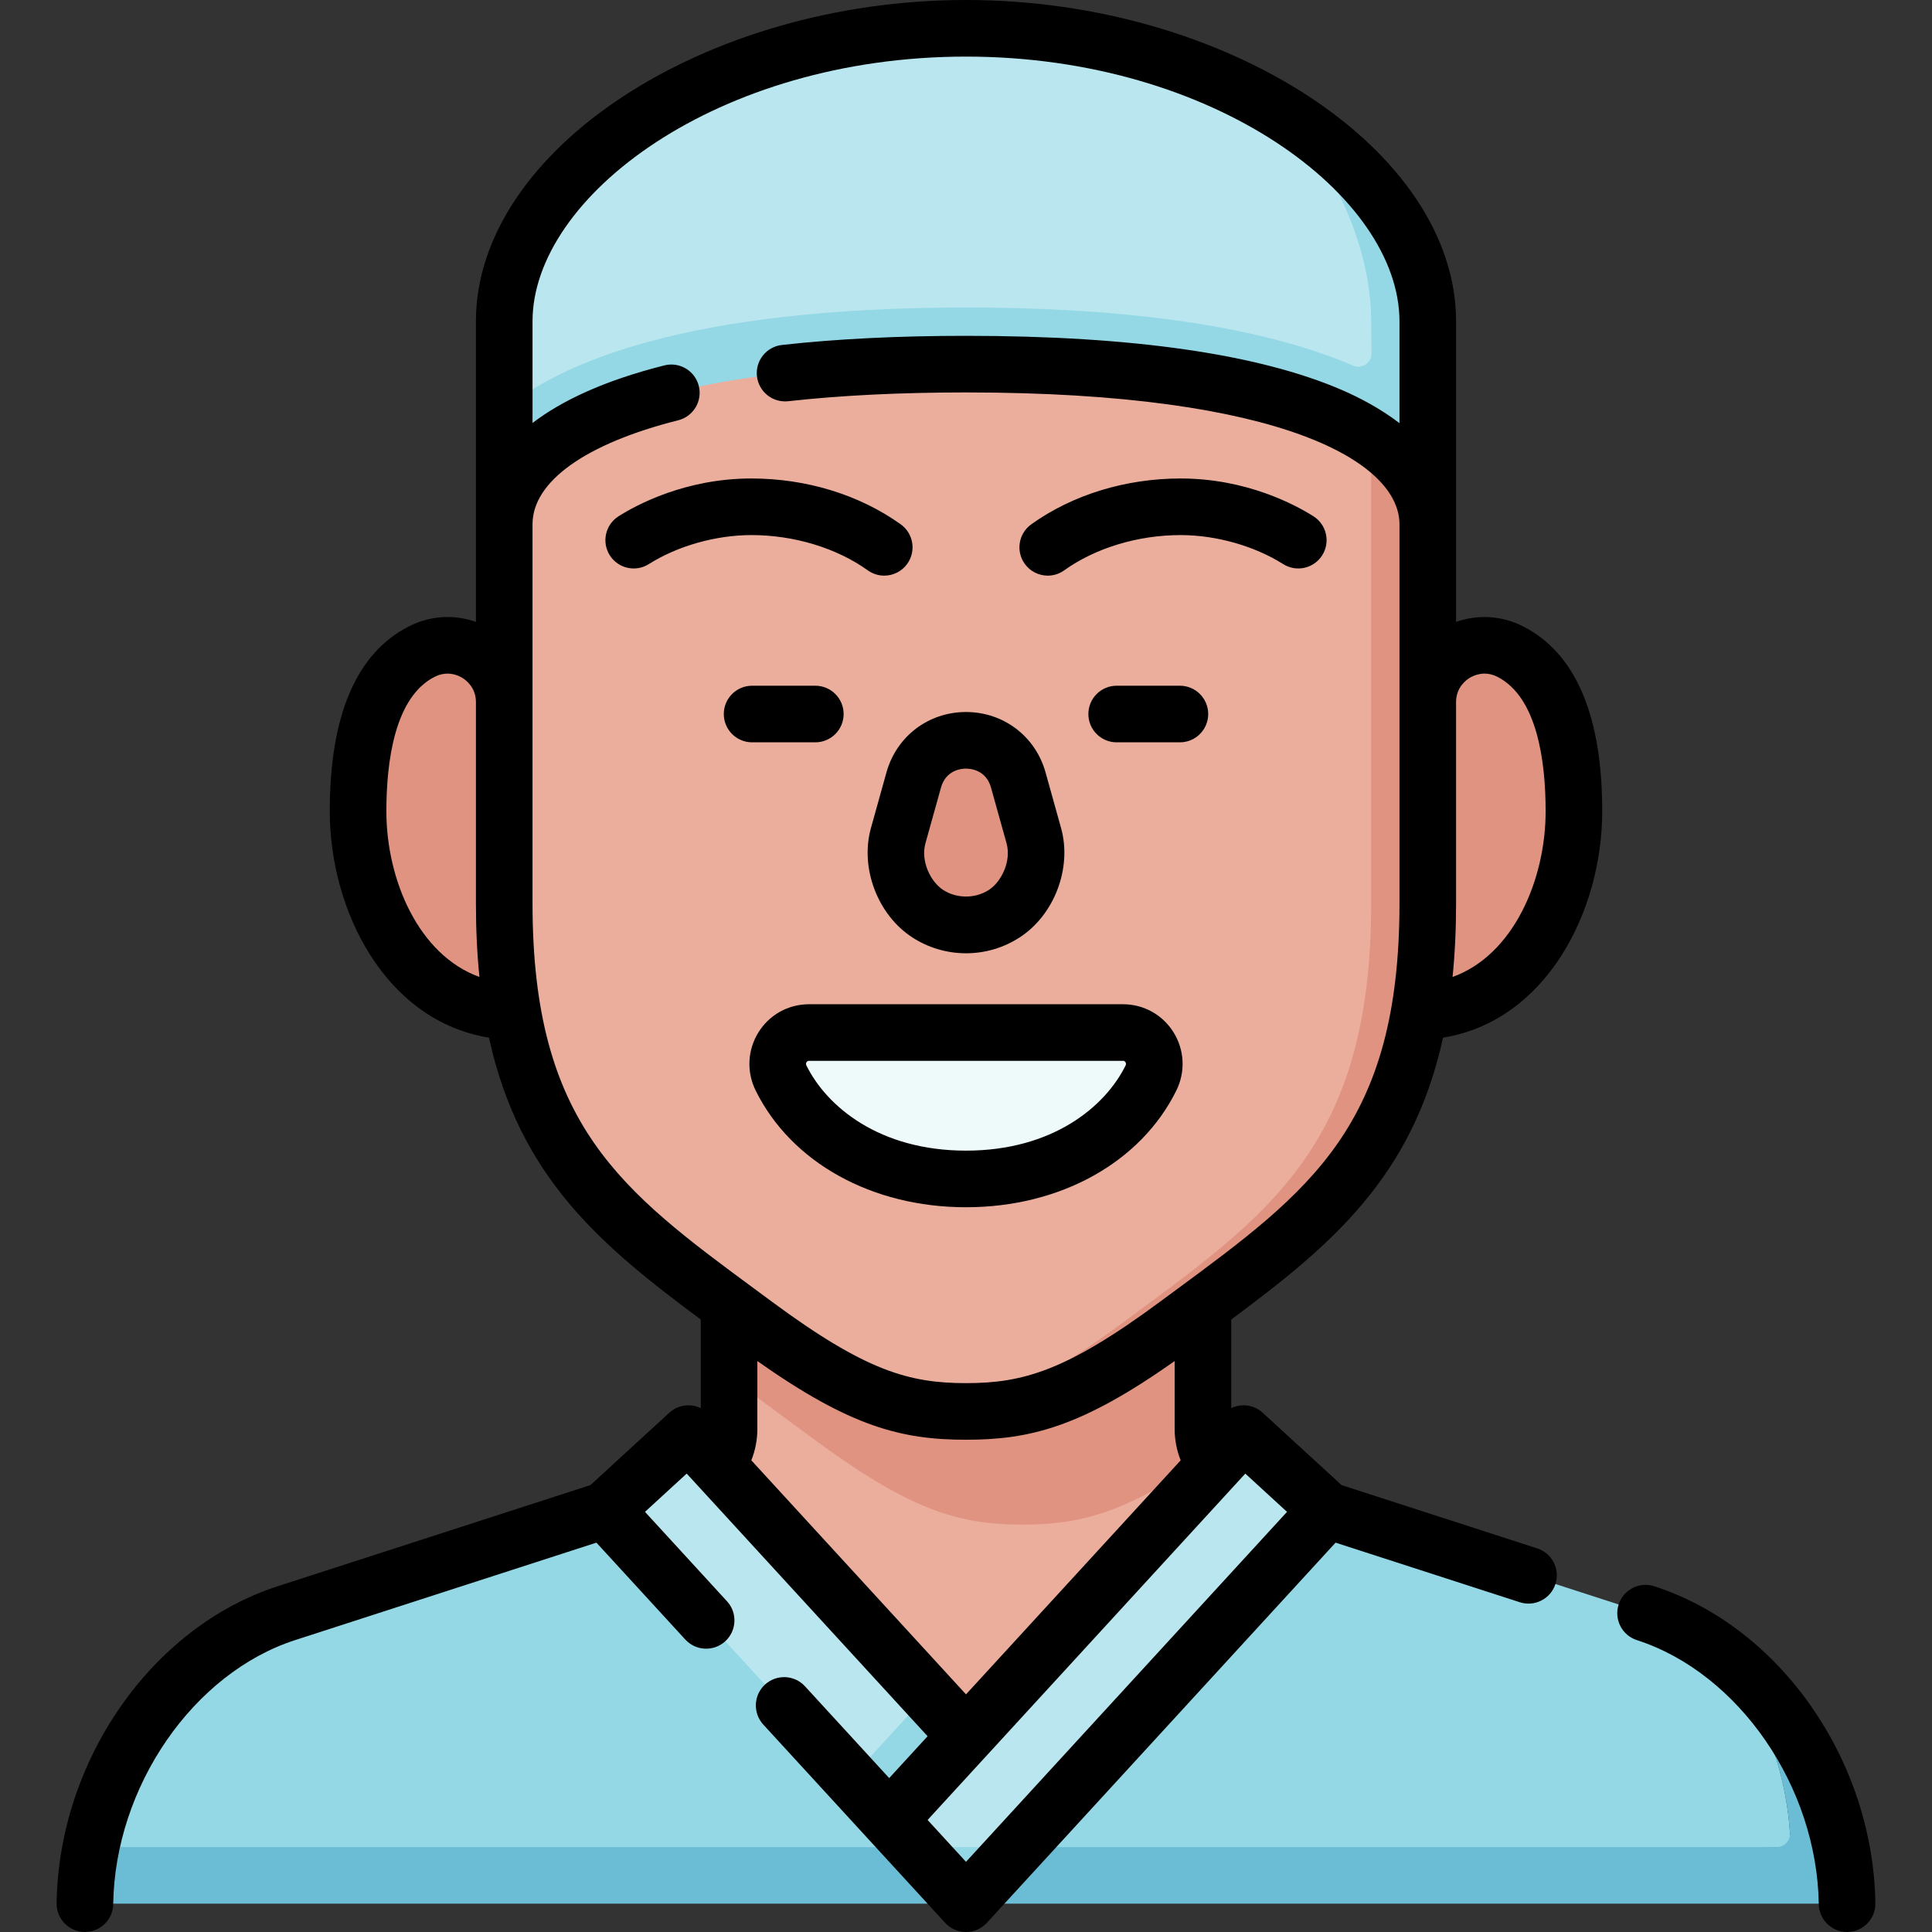 <svg id="Capa_1" enable-background="new 0 0 512.008 512.008" height="512" viewBox="0 0 512.008 512.008" width="512" xmlns="http://www.w3.org/2000/svg"><rect x="0" y="0" width="512.008" height="512.008" fill="#333333" stroke="none"/><g><g><path d="m474.504 489.5c-.275-18.242-6.956-36.704-18.169-51.299-6.112-4.637-12.898-8.311-20.236-10.684l-84.426-27.309h-191.34l-84.426 27.309c-26.665 8.625-46.155 34.245-51.761 61.984l231.856 5.008z" fill="#94d8e6"/><path d="m456.335 438.201c10.454 13.608 16.969 30.577 18.026 47.595.125 2.01-1.488 3.705-3.502 3.705h-446.711c-1.003 4.961-1.568 9.989-1.644 15h467c-.382-25.323-13.098-51.072-33.169-66.3z" fill="#6bbdd5"/><path d="m182.827 392.931 73.177 77.195 73.177-77.195c-3.833-1.24-6.897-3.924-8.677-7.331l-127.294-20.776v13.835c0 6.506-4.193 12.27-10.383 14.272z" fill="#ebae9d"/><path d="m271.004 404.049c15.753 0 27.826-3.305 49.5-18.45-1.095-2.095-1.706-4.463-1.706-6.941v-46.21h-125.588v32.374c9.644 7.166 18.304 13.516 21.929 16.197 25.812 19.085 38.633 23.03 55.865 23.03z" fill="#e09380"/><path d="m133.628 186.067c0-11.206-11.825-18.469-21.82-13.402s-16.913 17.694-16.913 42.351 14.509 53.049 41.919 53.049h238.38c27.41 0 41.919-28.392 41.919-53.049s-6.918-37.284-16.913-42.351-21.82 2.195-21.82 13.402z" fill="#e09380"/><path d="m370.38 108.55c0-39.332-6.525-58.497-29.228-77.832-22.028-14.008-52.051-23.218-85.148-23.218-67.587 0-122.376 38.393-122.376 77.662v23.388z" fill="#bae6ef"/><path d="m341.152 30.718c14.472 17.03 22.228 37.112 22.228 54.444 0 .698.056 4.864.107 8.472.036 2.545-2.56 4.255-4.9 3.255-19.601-8.384-51.317-15.389-102.583-15.389-74.373 0-107.594 14.741-122.376 27.05v30.382h244.752s0-50.847 0-53.77c0-20.039-14.273-39.847-37.228-54.444z" fill="#94d8e6"/><path d="m370.38 239.452-7-123.521c-16.848-11.057-49.698-19.43-107.376-19.43-94.537 0-122.376 22.494-122.376 42.432v100.519c0 64.865 27.964 83.068 66.512 111.569 25.811 19.084 38.633 23.029 55.865 23.029 0 0 22.053-3.945 47.865-23.029 38.546-28.501 66.51-46.704 66.51-111.569z" fill="#ebae9d"/><path d="m256.004 245.132c3.519 0 7.039-.994 10.118-2.982 6.16-3.976 10.048-12.817 7.852-20.688l-4.115-14.748c-3.913-14.026-23.799-14.026-27.712 0l-4.115 14.748c-2.196 7.871 1.693 16.712 7.852 20.688 3.081 1.987 6.601 2.982 10.12 2.982" fill="#e09380"/><path d="m206.991 285.695c17.633 35.654 80.392 35.654 98.025 0 2.744-5.549-1.216-12.059-7.406-12.059h-83.213c-6.19.001-10.15 6.51-7.406 12.059z" fill="#eef9fa"/><path d="m363.38 115.93v123.521c0 64.865-27.964 83.068-66.512 111.569-25.811 19.084-40.865 23.029-40.865 23.029 17.232 0 30.053-3.945 55.865-23.029 38.548-28.501 66.512-46.704 66.512-111.569 0 0 0-55.938 0-100.519 0-7.773-4.233-15.935-15-23.002z" fill="#e09380"/><path d="m329.566 379.928-73.562 80.198-6.678-2.644-3.499-8.451-63.385-69.103-22.108 20.279 65.138 71.014 7.339 3.553 2.838 7.543 6.596 7.191 13.759 5 13.759-5 81.911-89.301z" fill="#bae6ef"/><path d="m242.245 489.508h27.518l-13.759 15zm3.582-40.477-20.354 22.191 10.177 11.095 20.354-22.191z" fill="#94d8e6"/></g><g><path d="m256.004 512.008c-2.102 0-4.106-.882-5.527-2.431l-48.195-52.543c-2.8-3.052-2.595-7.797.457-10.597 3.053-2.8 7.797-2.596 10.597.458l22.313 24.326 10.177-11.096-63.842-69.602-11.054 10.14 21.734 23.695c2.8 3.052 2.595 7.796-.457 10.597-3.052 2.799-7.797 2.597-10.597-.458l-23.55-25.673-79.845 25.827c-27.016 8.738-47.743 38.815-48.213 69.961-.062 4.103-3.408 7.387-7.497 7.387-.039 0-.077 0-.116-.001-4.142-.062-7.448-3.471-7.386-7.612.571-37.88 25.214-73.209 58.595-84.006l82.87-26.807 20.903-19.174c1.466-1.345 3.418-2.051 5.393-1.966 1.032.045 2.033.301 2.944.742v-23.488c-26.432-19.626-48.015-37.652-56.126-74.697-27.431-4.433-42.189-33.612-42.189-59.976 0-25.469 7.073-41.968 21.021-49.04 5.606-2.842 11.96-3.207 17.711-1.15v-79.662c.002-45.367 60.692-85.162 129.879-85.162s129.876 39.795 129.876 85.162v79.663c5.752-2.057 12.104-1.692 17.711 1.15 13.949 7.072 21.021 23.571 21.021 49.04 0 26.364-14.755 55.546-42.189 59.976-8.111 37.046-29.694 55.071-56.126 74.697v23.488c.912-.441 1.913-.697 2.944-.742 1.983-.086 3.927.621 5.393 1.966l20.903 19.174 51.847 16.771c3.941 1.274 6.103 5.503 4.828 9.444-1.274 3.94-5.5 6.103-9.444 4.827l-48.822-15.792-92.416 100.752c-1.42 1.55-3.425 2.432-5.526 2.432zm-10.177-29.691 10.177 11.095 85.073-92.748-11.054-10.14zm-46.715-95.311 56.892 62.025 56.892-62.025c-1.054-2.632-1.598-5.451-1.598-8.347v-17.967c-24.757 17.522-38.373 20.857-55.294 20.857s-30.537-3.335-55.294-20.857v17.967c0 2.896-.544 5.715-1.598 8.347zm-57.985-200.94v53.385c0 58.755 23.616 76.161 59.364 102.508l4.107 3.031c24.796 18.333 36.333 21.56 51.405 21.56s26.609-3.227 51.405-21.56l4.107-3.031c35.748-26.347 59.364-43.753 59.364-102.508v-100.518c0-16.114-30.086-34.933-114.876-34.933-17.411 0-33.263.784-47.114 2.33-4.121.455-7.826-2.506-8.286-6.622-.459-4.117 2.505-7.826 6.622-8.286 14.403-1.607 30.815-2.422 48.779-2.422 44.062 0 77.578 4.829 99.615 14.354 4.443 1.92 10.068 4.803 15.261 8.785v-26.977c0-33.12-49.128-70.162-114.876-70.162s-114.877 37.042-114.877 70.162v26.933c7.508-5.737 18.621-11.148 34.955-15.263 4.016-1.013 8.094 1.423 9.105 5.44 1.012 4.017-1.424 8.093-5.441 9.104-24.542 6.183-38.619 16.227-38.619 27.556zm244.753 0v53.385c0 6.964-.318 13.427-.93 19.456 16.073-5.778 24.663-25.693 24.663-43.892 0-13.307-2.222-30.296-12.805-35.661-3.387-1.718-6.263-.363-7.341.3-1.078.662-3.587 2.614-3.587 6.412zm-267.297-7.547c-1.023 0-2.17.221-3.383.836-10.583 5.365-12.805 22.354-12.805 35.661 0 18.198 8.59 38.113 24.663 43.892-.612-6.03-.93-12.492-.93-19.456v-53.385c0-3.799-2.508-5.75-3.587-6.412-.693-.426-2.125-1.136-3.958-1.136zm370.918 333.481c-4.089 0-7.435-3.283-7.497-7.387-.47-31.146-21.197-61.223-48.213-69.961-3.941-1.274-6.103-5.503-4.828-9.444 1.275-3.94 5.502-6.103 9.444-4.827 33.381 10.797 58.024 46.126 58.595 84.006.062 4.142-3.244 7.55-7.386 7.612-.037.001-.076.001-.115.001zm-233.497-192.063c-24.948 0-46.305-11.847-55.735-30.916-2.458-4.971-2.184-10.742.733-15.438 2.895-4.662 7.903-7.445 13.396-7.445h83.213c5.493 0 10.501 2.783 13.396 7.445 2.917 4.696 3.191 10.468.733 15.438-9.431 19.069-30.788 30.916-55.736 30.916zm-42.29-37.567c5.395 10.909 19.338 22.566 42.29 22.566s36.895-11.657 42.29-22.566c.056-.113.228-.46-.03-.875-.223-.358-.514-.358-.654-.358h-83.213c-.14 0-.431 0-.654.358-.257.415-.085.762-.029.875zm42.29-29.738c-5.043 0-9.949-1.446-14.186-4.182-9.227-5.956-13.959-18.426-11.009-29.004l4.115-14.749c2.671-9.572 11.142-16.004 21.08-16.004s18.409 6.432 21.08 16.004l4.115 14.748c2.951 10.579-1.782 23.049-11.009 29.005-4.237 2.736-9.143 4.182-14.186 4.182zm0-48.939c-1.226 0-5.329.363-6.632 5.035l-4.115 14.748c-1.321 4.734 1.362 10.22 4.696 12.372 3.614 2.334 8.486 2.334 12.101 0 3.334-2.152 6.017-7.638 4.696-12.373l-4.115-14.747c-1.302-4.671-5.405-5.035-6.631-5.035zm56.687-6.966h-16.757c-4.142 0-7.5-3.357-7.5-7.5s3.358-7.5 7.5-7.5h16.757c4.142 0 7.5 3.357 7.5 7.5s-3.358 7.5-7.5 7.5zm-96.617 0h-16.757c-4.142 0-7.5-3.357-7.5-7.5s3.358-7.5 7.5-7.5h16.757c4.142 0 7.5 3.357 7.5 7.5s-3.358 7.5-7.5 7.5zm61.599-44.175c-2.337 0-4.64-1.09-6.104-3.135-2.411-3.368-1.636-8.053 1.732-10.464 10.942-7.834 24.999-12.148 39.582-12.148 17.482 0 30.435 7.001 35.192 10.011 3.5 2.214 4.543 6.848 2.329 10.348-2.215 3.5-6.848 4.541-10.348 2.328-7.608-4.812-17.766-7.687-27.173-7.687-11.311 0-22.556 3.406-30.85 9.344-1.323.947-2.848 1.403-4.36 1.403zm-43.339 0c-1.512 0-3.037-.456-4.36-1.403-8.294-5.938-19.539-9.344-30.85-9.344-9.407 0-19.565 2.873-27.173 7.687-3.5 2.216-8.133 1.172-10.348-2.328s-1.172-8.133 2.328-10.348c4.757-3.01 17.709-10.011 35.192-10.011 14.583 0 28.64 4.314 39.582 12.148 3.368 2.411 4.143 7.096 1.732 10.464-1.462 2.045-3.766 3.135-6.103 3.135z"/></g></g></svg>